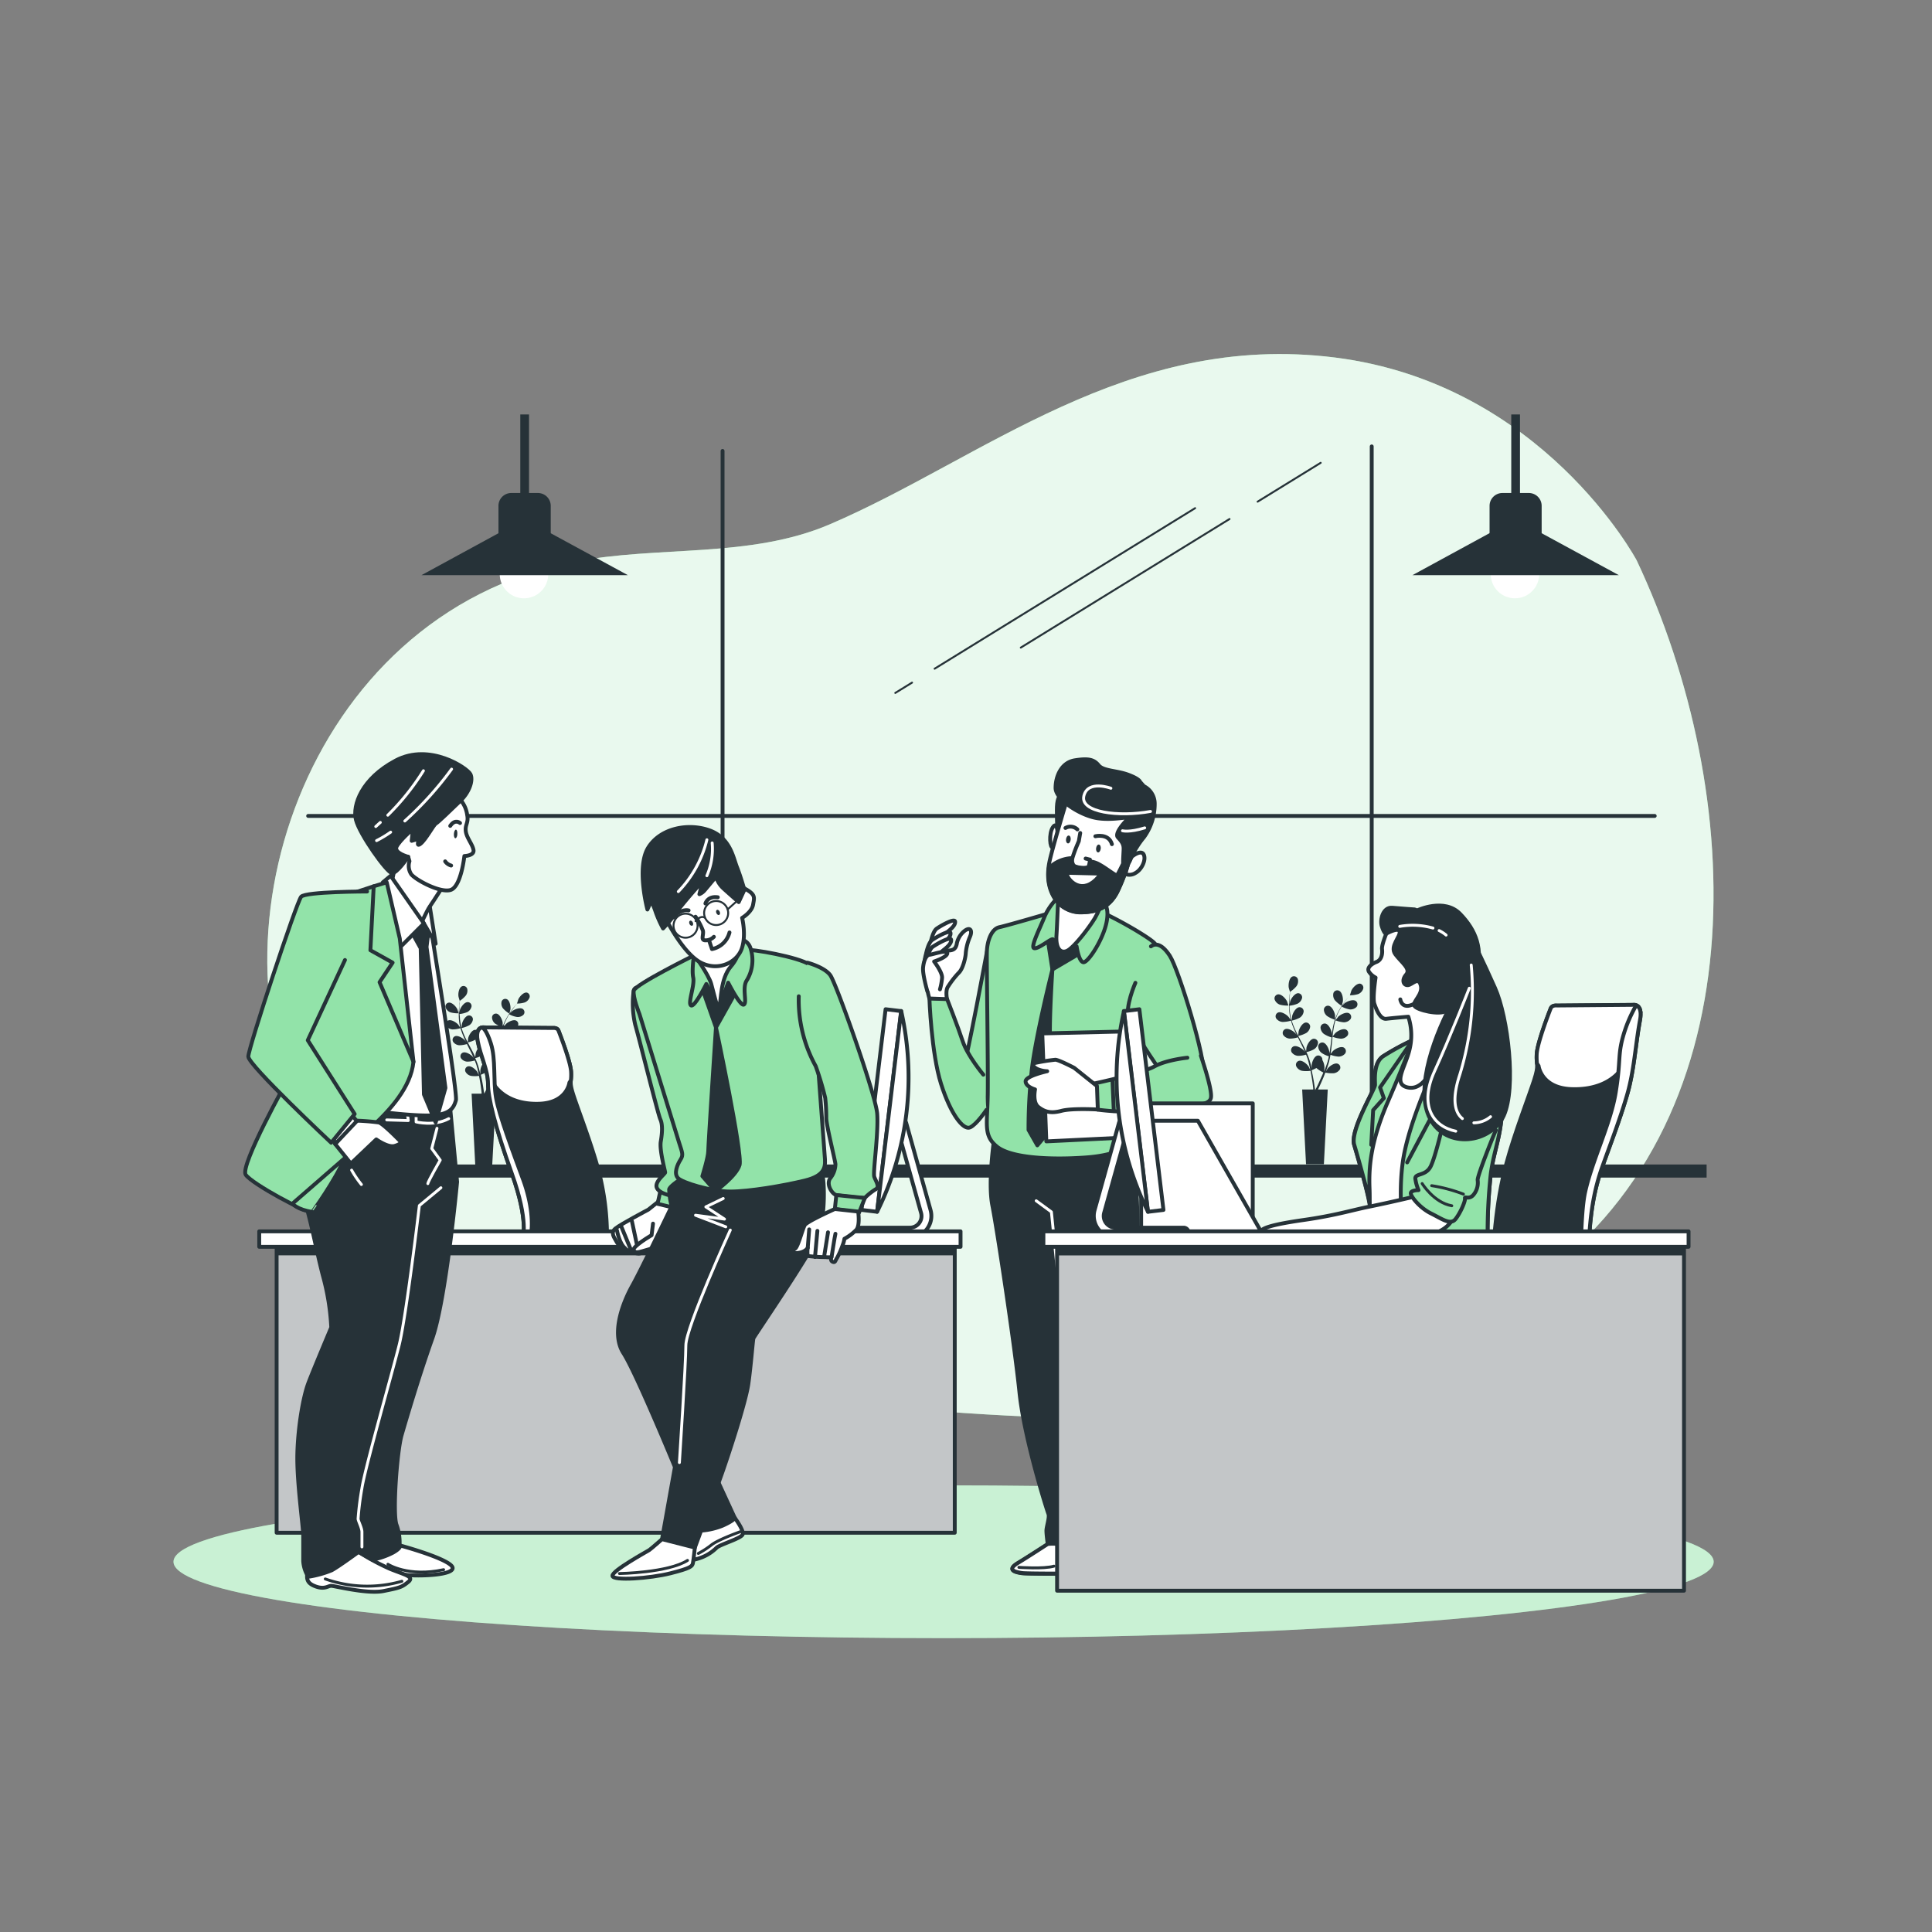 <svg xmlns="http://www.w3.org/2000/svg" xmlns:xlink="http://www.w3.org/1999/xlink" viewBox="0 0 500 500"><rect x="0" y="0" width="500" height="500" fill="#808080" stroke="none"/><defs><clipPath id="freepik--clip-path--inject-3"><rect x="71.59" y="320.17" width="175.5" height="76.5" style="fill:#263238;stroke:#263238;stroke-linecap:round;stroke-linejoin:round"></rect></clipPath><clipPath id="freepik--clip-path-2--inject-3"><rect x="273.57" y="320.17" width="162.25" height="91.5" style="fill:#263238;stroke:#263238;stroke-linecap:round;stroke-linejoin:round"></rect></clipPath></defs><g id="freepik--background-simple--inject-3"><path d="M423.56,145S399.23,99.3,345.51,92.53s-91.24,26.24-130.77,43.17c-20.71,8.87-44.35,5.43-66.33,9.72C78.13,159.14,51.65,245.1,80.93,294c25.34,42.32,69.94,64.33,137.86,69.41s115.56,11,176.39-30.47S451.94,205.11,423.56,145Z" style="fill:#92E3A9"></path><path d="M423.56,145S399.23,99.3,345.51,92.53s-91.24,26.24-130.77,43.17c-20.71,8.87-44.35,5.43-66.33,9.72C78.13,159.14,51.65,245.1,80.93,294c25.34,42.32,69.94,64.33,137.86,69.41s115.56,11,176.39-30.47S451.94,205.11,423.56,145Z" style="fill:#fff;opacity:0.8"></path></g><g id="freepik--Background--inject-3"><ellipse cx="244.2" cy="404.18" rx="199.3" ry="19.77" style="fill:#92E3A9"></ellipse><ellipse cx="244.2" cy="404.18" rx="199.3" ry="19.77" style="fill:#fff;opacity:0.5"></ellipse><rect x="69.67" y="301.37" width="372" height="3.39" style="fill:#263238"></rect><path d="M331.21,260a7.72,7.72,0,0,0,2.24.24s-.34-1-.37-1.1c-.35-.72-1.45-1.92-2.34-1.8a1.06,1.06,0,0,0-.86,1.34A2.23,2.23,0,0,0,331.21,260Z" style="fill:#263238"></path><path d="M352,254.57c-.9-.1-2,1.13-2.29,1.86,0,.07-.36,1.11-.34,1.11h0l-.54.64c-.36.43-.75.92-1.14,1.48a19.8,19.8,0,0,0-1.18,1.88,14.15,14.15,0,0,0-1,2.26v0c0-.27,0-1,0-1.06-.11-.8-.78-2.29-1.66-2.45a1.06,1.06,0,0,0-1.23,1,2.18,2.18,0,0,0,.85,1.67,7.38,7.38,0,0,0,2,.93,17.53,17.53,0,0,0-.6,2.45c-.08.48-.16,1-.22,1.46,0-.23,0-.43,0-.46-.11-.8-.78-2.28-1.66-2.44a1.08,1.08,0,0,0-1.24,1,2.24,2.24,0,0,0,.86,1.67,7.43,7.43,0,0,0,2,.91c0,.18-.05.37-.07.56-.11.91-.21,1.81-.34,2.69,0,.32-.1.62-.16.93a3.17,3.17,0,0,0,0-.4c-.1-.8-.77-2.29-1.66-2.45a1.06,1.06,0,0,0-1.23,1,2.23,2.23,0,0,0,.86,1.67,6.72,6.72,0,0,0,1.9.89c-.06.31-.13.62-.21.92a5.87,5.87,0,0,1-.16.6c-.07.2-.13.4-.2.6-.13.37-.27.76-.41,1.12l-.29.72c.05-.31.13-.91.13-1a4,4,0,0,0-.55-2,1,1,0,0,0,0-.24,1.06,1.06,0,0,0-1.3-.9c-.87.23-1.43,1.76-1.47,2.56,0,.05,0,.57.06.89-.05-.18-.09-.37-.14-.56-.09-.39-.19-.77-.3-1.18l-.18-.6c-.06-.2-.14-.4-.21-.61-.17-.47-.37-.94-.58-1.41a6.88,6.88,0,0,0,2-.75,2.25,2.25,0,0,0,1-1.6,1.07,1.07,0,0,0-1.15-1.1c-.9.1-1.68,1.53-1.84,2.32,0,.05-.06.63-.09.94-.13-.28-.25-.56-.39-.84-.4-.8-.83-1.61-1.26-2.41l-.39-.74a7.62,7.62,0,0,0,2.09-.77,2.25,2.25,0,0,0,1-1.61,1.07,1.07,0,0,0-1.15-1.09c-.9.1-1.68,1.53-1.84,2.32,0,.06-.09.89-.1,1.1-.28-.54-.56-1.09-.81-1.63a19.42,19.42,0,0,1-.88-2.28,7.44,7.44,0,0,0,2.1-.77,2.25,2.25,0,0,0,1-1.61,1.07,1.07,0,0,0-1.16-1.09c-.89.1-1.67,1.53-1.83,2.32,0,.06-.1,1-.1,1.12a.78.78,0,0,0-.05-.14,13.28,13.28,0,0,1-.45-2.4c-.05-.45-.08-.88-.09-1.3a6.94,6.94,0,0,0,2.12-.53,2.26,2.26,0,0,0,1.15-1.48,1.08,1.08,0,0,0-1-1.22c-.9,0-1.83,1.34-2.08,2.1,0,0-.1.48-.16.8,0-.19,0-.38,0-.56,0-.69,0-1.31.08-1.86,0-.32.06-.6.09-.87a7.06,7.06,0,0,0,1.63-1.44,2.22,2.22,0,0,0,.33-1.85,1.06,1.06,0,0,0-1.47-.6c-.8.41-1,2-.88,2.82,0,.07.32,1.12.33,1.12l0,0c0,.26-.07.53-.1.83-.06.55-.12,1.18-.13,1.86a18.73,18.73,0,0,0,.05,2.22,13.67,13.67,0,0,0,.41,2.44v0c-.14-.23-.56-.84-.6-.88-.53-.61-1.9-1.48-2.73-1.12a1.06,1.06,0,0,0-.48,1.51,2.23,2.23,0,0,0,1.64.92,7.51,7.51,0,0,0,2.2-.34,17.36,17.36,0,0,0,.86,2.37c.19.45.4.9.62,1.34-.13-.19-.25-.35-.27-.37-.53-.61-1.9-1.48-2.73-1.13a1.07,1.07,0,0,0-.48,1.52,2.26,2.26,0,0,0,1.64.92,7.07,7.07,0,0,0,2.14-.33c.08.17.16.34.25.51.41.82.82,1.63,1.2,2.44.13.28.26.57.38.85l-.23-.33c-.53-.6-1.91-1.47-2.74-1.12a1.07,1.07,0,0,0-.47,1.52,2.24,2.24,0,0,0,1.64.92,7.17,7.17,0,0,0,2.08-.31c.11.29.23.59.33.88s.14.39.19.59l.17.61c.09.38.19.78.27,1.16s.11.51.16.76l-.42-.88c-.43-.68-1.66-1.75-2.54-1.52a1.05,1.05,0,0,0-.69,1.42,2.19,2.19,0,0,0,1.47,1.16,7.33,7.33,0,0,0,2.22,0c.08.42.16.82.22,1.21.24,1.34.39,2.46.48,3.25,0,.14,0,.27,0,.38H337l1,19.35h4.62l1-19.35h-2.53l.06-.11c.35-.72.83-1.76,1.35-3l.5-1.27a7.78,7.78,0,0,0,2.21.17,2.27,2.27,0,0,0,1.56-1,1.06,1.06,0,0,0-.59-1.47c-.86-.29-2.16.68-2.64,1.33,0,0-.29.49-.45.77l.21-.55c.13-.37.26-.74.39-1.15l.18-.59a6.45,6.45,0,0,0,.16-.63c.12-.49.21-1,.3-1.49a7,7,0,0,0,2.09.48,2.21,2.21,0,0,0,1.7-.8,1.07,1.07,0,0,0-.36-1.55c-.8-.41-2.24.35-2.81.92,0,0-.4.49-.59.74.05-.3.09-.61.13-.92.11-.89.2-1.8.29-2.7,0-.28.05-.56.08-.84a7.16,7.16,0,0,0,2.17.51,2.23,2.23,0,0,0,1.7-.79,1.07,1.07,0,0,0-.36-1.55c-.8-.42-2.24.35-2.81.91,0,0-.57.7-.69.87.06-.61.13-1.21.23-1.81a16.47,16.47,0,0,1,.52-2.38,7.44,7.44,0,0,0,2.17.51,2.22,2.22,0,0,0,1.7-.79,1.07,1.07,0,0,0-.36-1.55c-.8-.42-2.23.35-2.81.91,0,.05-.6.75-.7.89a1,1,0,0,0,0-.14,14.45,14.45,0,0,1,.94-2.26c.21-.4.43-.77.65-1.13a7.27,7.27,0,0,0,2.06.73,2.24,2.24,0,0,0,1.78-.61,1.08,1.08,0,0,0-.19-1.58c-.75-.49-2.26.11-2.89.61,0,0-.36.34-.58.57l.3-.47c.38-.57.76-1.07,1.1-1.51l.55-.67a7,7,0,0,0,2.15-.3,2.24,2.24,0,0,0,1.3-1.36A1.06,1.06,0,0,0,352,254.57ZM342,278.67c-.55,1.24-1,2.26-1.4,3l-.2.38h-.06q0-.19-.06-.45c-.11-.8-.28-1.93-.55-3.28-.08-.42-.18-.88-.29-1.34a12,12,0,0,0,1.24-.58,7.83,7.83,0,0,0,1.8,1.16C342.34,277.92,342.18,278.31,342,278.67Z" style="fill:#263238"></path><path d="M347.23,260.31s.29-1.06.3-1.13c.11-.79-.14-2.4-1-2.79a1.06,1.06,0,0,0-1.45.64,2.22,2.22,0,0,0,.39,1.84A8,8,0,0,0,347.23,260.31Z" style="fill:#263238"></path><path d="M116.59,262a7.26,7.26,0,0,0,2.12.24s-.33-1-.35-1.05c-.33-.69-1.38-1.83-2.23-1.71a1,1,0,0,0-.81,1.27A2.1,2.1,0,0,0,116.59,262Z" style="fill:#263238"></path><path d="M136.31,256.87c-.85-.09-1.87,1.07-2.18,1.77,0,.07-.34,1.06-.32,1.06h0c-.17.18-.34.38-.52.6-.33.41-.71.88-1.08,1.41s-.76,1.13-1.12,1.78a14.22,14.22,0,0,0-1,2.16v0c0-.25,0-.95,0-1-.1-.76-.74-2.17-1.58-2.32a1,1,0,0,0-1.17,1,2.13,2.13,0,0,0,.81,1.59,6.94,6.94,0,0,0,1.93.88,17.61,17.61,0,0,0-.57,2.33c-.08.46-.15.93-.21,1.39,0-.22,0-.41,0-.44-.1-.76-.74-2.17-1.58-2.32a1,1,0,0,0-1.17.95,2.13,2.13,0,0,0,.81,1.59,6.58,6.58,0,0,0,1.87.86c0,.18-.05.36-.07.54-.1.86-.2,1.72-.32,2.56l-.15.88c0-.2,0-.36,0-.38-.1-.76-.74-2.17-1.58-2.33a1,1,0,0,0-1.17,1,2.12,2.12,0,0,0,.81,1.58,6.79,6.79,0,0,0,1.81.85c-.06.29-.12.59-.2.87a5.32,5.32,0,0,1-.16.57l-.18.57c-.13.35-.26.72-.39,1.06s-.19.47-.28.69c.05-.29.13-.87.13-.92a3.93,3.93,0,0,0-.53-1.91,1.77,1.77,0,0,0,0-.23,1,1,0,0,0-1.24-.86c-.83.22-1.36,1.68-1.4,2.44,0,.05,0,.54,0,.85l-.12-.54c-.09-.37-.19-.73-.29-1.12-.06-.19-.11-.38-.17-.57s-.14-.39-.2-.58c-.17-.45-.35-.9-.55-1.34A6.82,6.82,0,0,0,125,273a2.15,2.15,0,0,0,.93-1.52,1,1,0,0,0-1.1-1c-.85.09-1.59,1.45-1.74,2.2,0,.05-.07.6-.09.9-.12-.26-.24-.53-.37-.8-.38-.77-.79-1.53-1.2-2.3l-.36-.7a7.25,7.25,0,0,0,2-.73,2.15,2.15,0,0,0,.93-1.53,1,1,0,0,0-1.1-1c-.85.1-1.59,1.46-1.75,2.21,0,.05-.08.85-.09,1.05-.27-.52-.53-1-.77-1.56a17.4,17.4,0,0,1-.83-2.16,7.18,7.18,0,0,0,2-.74,2.08,2.08,0,0,0,.93-1.52,1,1,0,0,0-1.1-1c-.85.09-1.59,1.45-1.74,2.2,0,.06-.09.91-.09,1.07a.69.69,0,0,1,0-.13,12.84,12.84,0,0,1-.43-2.28c0-.43-.07-.84-.09-1.24a6.63,6.63,0,0,0,2-.5,2.12,2.12,0,0,0,1.09-1.42,1,1,0,0,0-1-1.15c-.86,0-1.75,1.27-2,2,0,0-.1.45-.16.76,0-.18,0-.37,0-.54,0-.65,0-1.24.08-1.77,0-.3.06-.57.09-.82a6.62,6.62,0,0,0,1.54-1.37,2.09,2.09,0,0,0,.32-1.76,1,1,0,0,0-1.39-.57c-.77.39-1,1.93-.84,2.68,0,.07.3,1.07.31,1.06h0c0,.24-.07.5-.1.79,0,.52-.11,1.12-.12,1.77a16.74,16.74,0,0,0,0,2.1,12.23,12.23,0,0,0,.39,2.32v0l-.57-.83c-.5-.58-1.81-1.41-2.6-1.07a1,1,0,0,0-.45,1.44,2.11,2.11,0,0,0,1.55.87,6.89,6.89,0,0,0,2.09-.32,20.36,20.36,0,0,0,.82,2.25c.18.43.38.86.59,1.28l-.25-.36c-.5-.58-1.81-1.4-2.6-1.07a1,1,0,0,0-.45,1.44,2.12,2.12,0,0,0,1.55.88,7,7,0,0,0,2-.31c.09.16.16.32.24.48.39.78.79,1.55,1.15,2.32l.36.81-.22-.31c-.5-.58-1.81-1.41-2.6-1.07a1,1,0,0,0-.45,1.44,2.12,2.12,0,0,0,1.55.88,6.49,6.49,0,0,0,2-.3c.11.28.22.56.32.84s.13.37.18.57.11.38.16.57c.09.36.18.74.26,1.1l.15.73c-.12-.27-.38-.79-.4-.84-.41-.64-1.58-1.66-2.41-1.45a1,1,0,0,0-.67,1.36,2.13,2.13,0,0,0,1.41,1.1,6.87,6.87,0,0,0,2.1,0c.08.39.16.78.22,1.15.23,1.27.36,2.34.45,3.09,0,.14,0,.25,0,.37h-2.58l.94,18.39h4.4L128.4,283H126l0-.11c.33-.69.79-1.68,1.28-2.89.16-.38.32-.79.48-1.22a6.71,6.71,0,0,0,2.1.17,2.11,2.11,0,0,0,1.48-1,1,1,0,0,0-.56-1.4c-.81-.27-2.05.65-2.51,1.27l-.42.73c.06-.17.13-.34.19-.52.13-.35.25-.71.38-1.09.06-.19.11-.38.17-.57s.1-.39.15-.59c.11-.47.2-.94.28-1.42a6.81,6.81,0,0,0,2,.45,2.15,2.15,0,0,0,1.62-.75,1,1,0,0,0-.34-1.48c-.76-.39-2.13.34-2.67.88,0,0-.38.46-.57.7.05-.29.09-.58.13-.87.11-.85.19-1.72.27-2.58,0-.26.05-.52.08-.79a7,7,0,0,0,2.06.48,2.15,2.15,0,0,0,1.62-.75,1,1,0,0,0-.34-1.47c-.77-.4-2.13.33-2.68.87,0,0-.53.66-.65.82.06-.58.12-1.15.21-1.72a17.73,17.73,0,0,1,.5-2.26,7,7,0,0,0,2.07.48,2.13,2.13,0,0,0,1.61-.75,1,1,0,0,0-.34-1.48c-.76-.39-2.13.34-2.67.88,0,0-.58.71-.66.84l0-.14a13.34,13.34,0,0,1,.9-2.14c.19-.38.4-.74.61-1.08a6.41,6.41,0,0,0,2,.69,2.08,2.08,0,0,0,1.69-.57,1,1,0,0,0-.18-1.5c-.71-.48-2.15.09-2.75.57l-.55.55c.1-.15.19-.31.29-.45.36-.54.72-1,1-1.43.19-.24.36-.45.53-.64a6.87,6.87,0,0,0,2-.29,2.16,2.16,0,0,0,1.24-1.29A1,1,0,0,0,136.31,256.87Zm-9.44,22.91c-.52,1.19-1,2.16-1.33,2.83-.07.14-.14.26-.19.37h-.06c0-.14,0-.28-.06-.44-.1-.76-.26-1.83-.52-3.11-.08-.41-.17-.84-.27-1.28a11,11,0,0,0,1.17-.55,7.71,7.71,0,0,0,1.71,1.1Q127.1,279.27,126.87,279.78Z" style="fill:#263238"></path><path d="M131.82,262.32s.27-1,.28-1.06c.1-.76-.14-2.29-.91-2.66a1,1,0,0,0-1.38.61,2.12,2.12,0,0,0,.36,1.75A7.17,7.17,0,0,0,131.82,262.32Z" style="fill:#263238"></path><line x1="355" y1="303.37" x2="355" y2="115.53" style="fill:none;stroke:#263238;stroke-linecap:round;stroke-linejoin:round"></line><line x1="187" y1="303.37" x2="187" y2="116.7" style="fill:none;stroke:#263238;stroke-linecap:round;stroke-linejoin:round"></line><line x1="79.75" y1="211.16" x2="428.24" y2="211.16" style="fill:none;stroke:#263238;stroke-linecap:round;stroke-linejoin:round"></line><path d="M132.36,127.59h6.85a3.32,3.32,0,0,1,3.32,3.32v7.59a0,0,0,0,1,0,0H129a0,0,0,0,1,0,0v-7.59A3.32,3.32,0,0,1,132.36,127.59Z" style="fill:#263238"></path><path d="M141.89,148.56a6.28,6.28,0,1,1-6.28-6.28A6.28,6.28,0,0,1,141.89,148.56Z" style="fill:#fff"></path><polygon points="162.49 148.85 109.08 148.85 129.11 137.94 142.41 137.94 162.49 148.85" style="fill:#263238"></polygon><rect x="134.65" y="107.26" width="2.26" height="21.83" style="fill:#263238"></rect><path d="M388.82,127.59h6.84a3.32,3.32,0,0,1,3.32,3.32v7.59a0,0,0,0,1,0,0H385.5a0,0,0,0,1,0,0v-7.59A3.32,3.32,0,0,1,388.82,127.59Z" style="fill:#263238"></path><circle cx="392.07" cy="148.56" r="6.28" style="fill:#fff"></circle><polygon points="418.95 148.85 365.54 148.85 385.57 137.94 398.87 137.94 418.95 148.85" style="fill:#263238"></polygon><rect x="391.11" y="107.26" width="2.26" height="21.83" style="fill:#263238"></rect><line x1="236.04" y1="176.66" x2="231.7" y2="179.33" style="fill:none;stroke:#263238;stroke-linecap:round;stroke-linejoin:round;stroke-width:0.5px"></line><line x1="309.3" y1="131.51" x2="241.88" y2="173.06" style="fill:none;stroke:#263238;stroke-linecap:round;stroke-linejoin:round;stroke-width:0.5px"></line><line x1="318.2" y1="134.32" x2="264.18" y2="167.6" style="fill:none;stroke:#263238;stroke-linecap:round;stroke-linejoin:round;stroke-width:0.5px"></line><line x1="341.79" y1="119.78" x2="325.47" y2="129.83" style="fill:none;stroke:#263238;stroke-linecap:round;stroke-linejoin:round;stroke-width:0.5px"></line></g><g id="freepik--character-3--inject-3"><path d="M257.34,294.34s-1.74,11.53-.52,17.64,5.76,36,7,48.21,7.16,30.73,7.51,31.61-.52,3.31-.52,4.36.35,3.5.35,3.5-5.07,3.31-7.69,4.89-1.39,2.27,1.05,2.61,37,0,37,0,.87-.17-.18-1.74-8.21-6.46-8.21-6.46a25,25,0,0,1-.17-3.5c0-2.44-2.1-6.81-2.1-6.81s3.85-27.94,3-35.28-1.22-14.84.18-21.48-.7-36.15-.35-37.55a5.26,5.26,0,0,0-.35-3s-11,4.36-20.26,5.06A36.13,36.13,0,0,1,257.34,294.34Z" style="fill:#263238;stroke:#263238;stroke-linecap:round;stroke-miterlimit:10"></path><path d="M301.35,405.42c-1.05-1.57-8.21-6.46-8.21-6.46s0-.13,0-.35A38.57,38.57,0,0,0,281.28,405s.57-.76-2.65-3.41a10.32,10.32,0,0,0-7.49-2s-5.07,3.31-7.69,4.89-1.39,2.27,1.05,2.61,37,0,37,0S302.4,407,301.35,405.42Z" style="fill:#fff;stroke:#263238;stroke-linecap:round;stroke-linejoin:round"></path><path d="M263.69,405.63s6.43.47,9.09-.31" style="fill:none;stroke:#263238;stroke-linecap:round;stroke-linejoin:round;stroke-width:0.75px"></path><path d="M255.45,246.13s-5,27-6.29,31.06-.79,13.5,3,12.4,5-6.75,5.33-8.32.63-29,.63-33.74S255.45,246.13,255.45,246.13Z" style="fill:#92E3A9;stroke:#263238;stroke-linecap:round;stroke-linejoin:round"></path><path d="M273.66,235.72s-12.9,3.79-15,4.23-3.14,3.58-3.25,6.18.33,29.15.22,37.07-1.19,10.62,2.38,13.54,13.66,3.47,22.87,2.82,13.34-3.47,13.34-7.58-.65-23.63-.65-23.63,1-11.38,3.25-16.26,3.57-6.4,1.84-8.13-12.47-7.91-16.69-9.11A13,13,0,0,0,273.66,235.72Z" style="fill:#92E3A9;stroke:#263238;stroke-linecap:round;stroke-linejoin:round"></path><path d="M271.17,243.31l1.19,7.59,8.67-5.1-3.79-6.18S271.93,241.25,271.17,243.31Z" style="fill:#263238;stroke:#263238;stroke-linecap:round;stroke-linejoin:round"></path><path d="M274.34,231.79a15.56,15.56,0,0,0-4,5.41c-1.21,3.07-3.73,7.92-2.7,8.19s4.1-2.32,4.75-2.32,1.95,3.16,2.33,3.26a27.4,27.4,0,0,0,3.91-1.4s.56,4,1.77,4.1,5.31-6.15,6.06-10.81-1.68-5.4-2.15-5.5S278.35,230.21,274.34,231.79Z" style="fill:#92E3A9;stroke:#263238;stroke-linecap:round;stroke-linejoin:round"></path><path d="M273.69,216.6s-.18-4.28-.18-6.89.37-4,1.95-4.57,2.05,1.87,2,3.17S273.69,216.6,273.69,216.6Z" style="fill:#263238;stroke:#263238;stroke-linecap:round;stroke-linejoin:round"></path><path d="M273.69,215.58s-.09-3.17-1.21-1.49-.74,5.59,0,5.22S273.69,215.58,273.69,215.58Z" style="fill:#fff;stroke:#263238;stroke-linecap:round;stroke-linejoin:round"></path><path d="M273.88,231.61s-.28,7.54-.47,10.52.84,4.66,2.61,4,6.06-6.34,7.36-8.57a27.67,27.67,0,0,0,2.14-4.85S279.1,234.68,273.88,231.61Z" style="fill:#fff;stroke:#263238;stroke-linecap:round;stroke-linejoin:round"></path><path d="M276,207.38s-3.35,11.09-4.28,15.09-.47,7.37,1.21,10a8.05,8.05,0,0,0,7.36,3.64c3-.1,6.71-.84,8.94-5.5a70.24,70.24,0,0,0,3.08-7.92c.46-.93,2.14-5.78,3.07-8.85s-.91-6.77-4.47-8.85C289.83,204.32,282.55,199.72,276,207.38Z" style="fill:#fff;stroke:#263238;stroke-linecap:round;stroke-linejoin:round"></path><path d="M293,221.64s2.33-1.87,3-.47-.56,3.91-2.14,4.75a2.86,2.86,0,0,1-2.61.28S292,222.66,293,221.64Z" style="fill:#fff;stroke:#263238;stroke-linecap:round;stroke-linejoin:round"></path><path d="M296.05,203.47l-1-1.12s-.09-.75-3.08-1.86-6.43-.94-7.64-2.43-2.61-1.86-6.15-1.3-5,4.19-5,7.17,6.43,7.18,10.9,7.83,8.86-.75,7.92.09-3.63,3.82-2.7,4.85,1.49,1.67,1.49,2.89c0,.83-.17,2.75-.13,3.91-.36.73-1.32,2.68-1.54,3s-2.89-1.86-4.48-2.7a5.9,5.9,0,0,0-2.42-.84s-.09,1.4-.74,1.58-2.89.19-3.55-.46a2.66,2.66,0,0,1-.46-2,9.05,9.05,0,0,0-6.06,2.63,11.71,11.71,0,0,0,1.59,7.71,8.05,8.05,0,0,0,7.36,3.64c3-.1,6.71-.84,8.94-5.5A47,47,0,0,0,292,223.5a5.71,5.71,0,0,0,.69-1.4,23.19,23.19,0,0,1,3.35-5.4,14.59,14.59,0,0,0,2.8-8.57A5.08,5.08,0,0,0,296.05,203.47Z" style="fill:#263238;stroke:#263238;stroke-linecap:round;stroke-linejoin:round"></path><path d="M287.5,204s-6-2.25-7,2,9,5.5,17.25,4" style="fill:none;stroke:#fff;stroke-linecap:round;stroke-linejoin:round;stroke-width:0.75px"></path><path d="M290.5,215s1.75.5,5.75-.75" style="fill:none;stroke:#fff;stroke-linecap:round;stroke-linejoin:round;stroke-width:0.75px"></path><path d="M279.56,215.58l-.37,2.14s-2.42,5.41-1.77,6.06,4.1,1.4,4.38.28a7.64,7.64,0,0,0,.28-1.59l-1.12-.28" style="fill:none;stroke:#263238;stroke-linecap:round;stroke-linejoin:round"></path><path d="M283.48,216.42s3.44-.84,4.28,2.05" style="fill:none;stroke:#263238;stroke-linecap:round;stroke-linejoin:round"></path><path d="M278.82,214.65a2.58,2.58,0,0,0-3.08-.37" style="fill:none;stroke:#263238;stroke-linecap:round;stroke-linejoin:round"></path><path d="M284.87,219.67c-.08.56-.41,1-.74.93s-.54-.54-.46-1.1.4-1,.74-.93S284.94,219.11,284.87,219.67Z" style="fill:#263238"></path><path d="M277.09,217.34c-.08.56-.41,1-.74.93s-.54-.53-.46-1.1.4-1,.74-.93S277.16,216.78,277.09,217.34Z" style="fill:#263238"></path><path d="M283.94,226.57c-3.9,4.63-7,.81-7.27-.18Z" style="fill:#fff"></path><path d="M272.36,250.9s-4.55,18.1-5.42,26.77a138.4,138.4,0,0,0-.76,14.74l2.28,4,3.36-4s-.11-19.29-.11-25.47S272.36,250.9,272.36,250.9Z" style="fill:#263238;stroke:#263238;stroke-linecap:round;stroke-linejoin:round"></path><path d="M293.84,254.35s-2.79,6.29-1.74,9.43,9.95,16.24,10.82,16.77,7.69,2.09,8.56-1.92-6.46-27.77-8.73-31.26-4-3.15-4.89-2.45" style="fill:#92E3A9;stroke:#263238;stroke-linecap:round;stroke-linejoin:round"></path><polygon points="269.74 267.45 270.79 295.39 292.1 294.35 291.57 266.93 269.74 267.45" style="fill:#fff;stroke:#263238;stroke-linecap:round;stroke-linejoin:round"></polygon><path d="M307.29,273.74s-5.41.52-8.56,2.27-15.37,4.36-15.37,4.36l.7,6.81a65.49,65.49,0,0,0,16.59,0c7.86-1.22,12.4-.87,12.75-3.14s-2.62-10.83-2.62-10.83" style="fill:#92E3A9;stroke:#263238;stroke-linecap:round;stroke-linejoin:round"></path><line x1="287.91" y1="279.67" x2="288.25" y2="287.53" style="fill:#fff;stroke:#263238;stroke-linecap:round;stroke-linejoin:round"></line><path d="M283.89,281.07,278,276.36s-4-2.1-4.89-2.1a51,51,0,0,0-5.41.87c-.7.18-.35,1.05.87,1.58a7,7,0,0,0,2.44.52s-5.58,1.22-5.58,2.62,2.44,2.09,2.44,2.09-.7,3.32.87,4.55,3.15,1.74,5.94,1,9.43-.35,9.43-.35Z" style="fill:#fff;stroke:#263238;stroke-linecap:round;stroke-linejoin:round"></path><path d="M254.49,278.13s-4.08-4.86-5.33-8.63-4.08-11-4.08-11l-4.55-.16s.47,14.12,3,22.13,5.8,12.08,7.53,11.3,4.24-4.55,4.24-4.55" style="fill:#92E3A9;stroke:#263238;stroke-linecap:round;stroke-linejoin:round"></path><path d="M249.79,240.79a5.54,5.54,0,0,0-2.2,3.61c-.32,1.25-.94,1.72-3,1.57a2.75,2.75,0,0,0-2.05.51,5.06,5.06,0,0,1-.14-1c0-1.12,1.91-3.58,2.78-4.29s2.14-1.75,2-2.7-3.73,1.11-4.76,1.83-1.59,3.65-1.59,3.65a10.72,10.72,0,0,0-.14,5.54c-.11.24-.21.47-.32.74-1.41,3.45.16,8.16.16,8.16l4.55.16s-.47-2.35.31-3.3a23.11,23.11,0,0,1,2.67-3.45c1.25-1.1,1.88-4.39,1.88-5.18a14,14,0,0,1,1.1-4.23C251.67,240.94,251.2,239.85,249.79,240.79Z" style="fill:#fff;stroke:#263238;stroke-linecap:round;stroke-linejoin:round"></path><path d="M239.64,246.93s.56-2.93,1.59-3.65,4.61-2.78,4.76-1.82-1.11,2-2,2.69-2.78,3.18-2.78,4.29a9.23,9.23,0,0,0,.64,2.7s-1,1.83-1.75,2.06S238.77,249.87,239.64,246.93Z" style="fill:#fff;stroke:#263238;stroke-linecap:round;stroke-linejoin:round"></path><path d="M239.8,248.68s.56-2.94,1.59-3.65,4.6-2.78,4.76-1.83-1.11,2-2,2.7-2.78,3.18-2.78,4.29a9.23,9.23,0,0,0,.64,2.7s-1,1.82-1.75,2.06S238.93,251.62,239.8,248.68Z" style="fill:#fff;stroke:#263238;stroke-linecap:round;stroke-linejoin:round"></path><path d="M240,256.54s-1.27-4.37-1.11-6.11.79-3.26,1.67-3.34,4.6-1.43,4.6-.4-3.41,2.15-3.41,2.15,2.14,2.78,2.06,4.2a15.6,15.6,0,0,1-.55,3" style="fill:#fff;stroke:#263238;stroke-linecap:round;stroke-linejoin:round"></path><polyline points="268.17 310.76 272.1 313.64 281.27 403.76" style="fill:none;stroke:#fff;stroke-linecap:round;stroke-linejoin:round;stroke-width:0.75px"></polyline></g><g id="freepik--desk-1--inject-3"><path d="M144.56,266.78s3.1,7.81,3.24,10.61-.58,2.35.59,6,4.57,12.37,6.49,19.44a66.87,66.87,0,0,1,2.21,17.68H135.28s1.62-4.42-2.8-16.79S126.3,284,126.3,280.48s-1.92-7.07-2.66-11.05,1.62-3.54,1.62-3.54l17.83.15S144.27,265.89,144.56,266.78Z" style="fill:#263238;stroke:#263238;stroke-linecap:round;stroke-linejoin:round"></path><path d="M123.52,267.66c.17-2.06,1.74-1.77,1.74-1.77l17.83.15s1.18-.15,1.47.74c0,0,3.1,7.81,3.24,10.61a12.67,12.67,0,0,1-.06,2.21l-.38.58s-.59,5.16-7.66,5.46-11-2.95-12.52-6.05-2.06-8.1-3.24-11C123.82,268.25,123.67,268,123.52,267.66Z" style="fill:#fff;stroke:#263238;stroke-linecap:round;stroke-linejoin:round"></path><path d="M126.3,280.48c0-3.54-1.92-7.07-2.66-11.05-.51-2.75.46-3.39,1.11-3.52.25.09,1.16.62,2.28,4.11,1.33,4.12.59,9.57,1.33,14s4.42,14.15,7.07,21.37c2.18,5.94,2.67,11.68,1.78,15.17h-1.93s1.62-4.42-2.8-16.79S126.3,284,126.3,280.48Z" style="fill:#fff;stroke:#263238;stroke-linecap:round;stroke-linejoin:round"></path><path d="M235.43,320.29H217.69a1.29,1.29,0,0,1,0-2.57h17.74a3,3,0,0,0,2.93-3.85l-6.3-22.55a1.28,1.28,0,0,1,2.47-.69l6.3,22.55a5.61,5.61,0,0,1-5.4,7.11Z" style="fill:#fff;stroke:#263238;stroke-linecap:round;stroke-linejoin:round"></path><rect x="226.09" y="261.23" width="4.05" height="52.31" transform="translate(35.82 -25.11) rotate(6.84)" style="fill:#fff;stroke:#263238;stroke-linecap:round;stroke-linejoin:round"></rect><path d="M233.23,261.65A78.36,78.36,0,0,1,227,313.59Z" style="fill:#fff;stroke:#263238;stroke-linecap:round;stroke-linejoin:round"></path><rect x="71.59" y="320.17" width="175.5" height="76.5" style="fill:#263238"></rect><g style="clip-path:url(#freepik--clip-path--inject-3)"><rect x="71.59" y="320.17" width="175.5" height="76.5" style="fill:#fff;opacity:0.72"></rect></g><rect x="71.59" y="320.17" width="175.5" height="76.5" style="fill:none;stroke:#263238;stroke-linecap:round;stroke-linejoin:round"></rect><rect x="71.61" y="322.34" width="175.52" height="2.54" style="fill:#263238"></rect><rect x="67.09" y="318.67" width="181.5" height="4" style="fill:#fff;stroke:#263238;stroke-linecap:round;stroke-linejoin:round"></rect></g><g id="freepik--character-4--inject-3"><path d="M422.64,260.08l-19.72.17s-1.3-.17-1.63.81c0,0-3.42,8.64-3.59,11.74s.66,2.6-.65,6.68S392,293.17,389.88,301c-2.85,10.52-3.59,21.68-3.77,32.53,0,1.74-1.07,16.73,1.64,16.73,2.25,0,23,2.75,23.25-1.25,1-15.94-1.88-31.52,3.66-47,2.15-6,4.61-12.38,6.44-18.68s2.14-12.85,3.33-19.3C425.25,259.59,422.64,260.08,422.64,260.08Z" style="fill:#263238;stroke:#263238;stroke-linecap:round;stroke-linejoin:round"></path><path d="M424.57,262c-.19-2.27-1.93-1.95-1.93-1.95l-19.72.17s-1.3-.17-1.63.81c0,0-3.42,8.64-3.59,11.74a15.31,15.31,0,0,0,.07,2.45l.42.64s.65,5.71,8.48,6,12.22-3.26,13.85-6.68,2.28-9,3.59-12.22C424.24,262.69,424.4,262.36,424.57,262Z" style="fill:#fff;stroke:#263238;stroke-linecap:round;stroke-linejoin:round"></path><path d="M420,268.4c-1.32,4.76-.53,6.09-1.85,14.29s-6.08,17.45-7.94,25.92-1,38.36-.79,39.68a12.68,12.68,0,0,1,.12,2.12c.88-.33,1.42-.79,1.46-1.41,1-15.94-1.88-31.52,3.66-47,2.15-6,4.61-12.38,6.44-18.68s2.14-12.85,3.33-19.3c.5-2.7-.29-3.56-1-3.81l0,0A35.18,35.18,0,0,0,420,268.4Z" style="fill:#fff;stroke:#263238;stroke-linecap:round;stroke-linejoin:round"></path><path d="M366.29,268.88a68.68,68.68,0,0,0-8.47,4.57c-2.45,1.79-2,6.19-2,7.33s-6.52,11.74-5.38,15.49,3.91,13.69,4.08,16-.33,8.8-.33,8.8H385a142.07,142.07,0,0,1,.82-17.28c1-7.33,3.1-9.94,3.1-21.18s-12.23-13.37-15.32-13.7A50.56,50.56,0,0,0,366.29,268.88Z" style="fill:#fff;stroke:#263238;stroke-linecap:round;stroke-linejoin:round"></path><path d="M350.48,296.27c1,3.39,3.4,11.84,4,15.11,0-1.4,0-2.75-.05-3.87-.16-4.72,0-11.41,4.73-22.33,3.63-8.39,5.72-13.88,6.49-16a61.42,61.42,0,0,0-7.79,4.25c-2.45,1.79-2,6.19-2,7.33S349.34,292.52,350.48,296.27Z" style="fill:#92E3A9;stroke:#263238;stroke-linecap:round;stroke-linejoin:round"></path><path d="M325.87,319.74s-2.13,3.22-3.63,5.27-3.92,6-2.24,6.17,3.55-1.49,5.42-2.43a7,7,0,0,0,2.8-3.36s-.56,3.55.75,2.8,1.31-3.36,1.31-5.05a39.21,39.21,0,0,1,.37-4.29S328.19,316.7,325.87,319.74Z" style="fill:#fff;stroke:#263238;stroke-linecap:round;stroke-linejoin:round"></path><path d="M326.87,323.9s-9.09,0-10.57.85-6.55,24.72-10.77,34.44c0,0-3.38,8.45-6.13,12.47-1,1.41-5.5,3.17-8.67,4s-4.43,1.48-4,2.33,7,2.32,9.93,2.75,4.86-.43,5.71-.43,1.9,1.06,3.59.43.63-5.08.63-7.61,3.17-11.62,6.76-15.43,10.57-18.38,12.05-22.82,1.9-5.49,1.9-5.49" style="fill:#fff;stroke:#263238;stroke-linecap:round;stroke-linejoin:round"></path><path d="M324.68,329a8.82,8.82,0,0,0-5.38,8.45c0,6.54,9.61,48.05,9.61,50.35a13.15,13.15,0,0,1-4.62,10.77c-.69.63-4.7,3.45-4.24,4.75.76,2.14,6.13.06,7.44-.5,2.37-1,5-5.18,7.57-5,2.73.16,3.07-1.15,3.07-3.85s-3-6.07-3.36-9.92-1.61-17.42-.46-23.91c1.06-6-4.25-21.13-4.25-21.13s16.32,10,30.71,6.51-13.42-9.58-17.64-12.66S328.14,326.67,324.68,329Z" style="fill:#fff;stroke:#263238;stroke-linecap:round;stroke-linejoin:round"></path><path d="M319.68,328.55S326.87,336.37,336,340l3.17-15.42s-13.53-2.33-22.83.21" style="fill:#fff;stroke:#263238;stroke-linecap:round;stroke-linejoin:round"></path><path d="M385,321a142.07,142.07,0,0,1,.82-17.28c1-7.33,3.1-9.94,3.1-21.18,0-10.47-10.59-13-14.55-13.6a23.66,23.66,0,0,0-2.24,4.79c-.33,1.63-7.34,15.81-9,26.41-1.3,8.47-.21,17.55.28,20.86h-9.24l.43,3.32-17.3-.76L333,340.81s9.32,4,16.06,6.76,20.3,5.34,28.43,2.78c6.7-2.1,11.69-5.72,10.78-13.27A108.26,108.26,0,0,0,385,321Z" style="fill:#92E3A9;stroke:#263238;stroke-linecap:round;stroke-linejoin:round"></path><polyline points="365.61 269.2 357.16 281.43 358.14 284.2 355.37 287.3 354.88 296.27" style="fill:none;stroke:#263238;stroke-linecap:round;stroke-linejoin:round"></polyline><polyline points="373.46 273.77 372.97 283.55 369.55 285.67 370.85 288.28 364.17 300.83" style="fill:none;stroke:#263238;stroke-linecap:round;stroke-linejoin:round"></polyline><path d="M359.44,240s-1.93,4.34-1.77,5.63-.15,2.81-1.4,3.3-2.61,1.47-2,2.54A4.57,4.57,0,0,0,356,253s-.82,5.36-.32,6.77,1.49,4.09,3.11,3.89,5.68-.54,5.68-.54a15.48,15.48,0,0,1,.39,8.18c-1,4.73-4.56,9.13-.65,10.1s6.2-4.07,8-7.66,2.74-8.29,3.55-11,2-5.5,2-5.5a11.34,11.34,0,0,1-7.48-7.45c-2.26-6.29-2.13-10.58-5.52-11.47A4.92,4.92,0,0,0,359.44,240Z" style="fill:#fff;stroke:#263238;stroke-linecap:round;stroke-linejoin:round"></path><path d="M362.4,258.64s.34,2.75,3.43,1.22" style="fill:none;stroke:#263238;stroke-linecap:round;stroke-linejoin:round"></path><path d="M366.1,235.36s-3.48-.23-5.8-.44-3.24,3-2.7,4.77,1.07,2,1.07,2,3.22-1.87,3.54-.6-2.66,3.78-1.09,5.89,4.08,3.76,2.79,5.24-.64,2.87.5,2.73,2.67-2.3,3.29.08-2.27,4.22-1.65,5.3,6.55,2.47,8.21,1.28,5.79-2.35,7.74-9.16,0-11.66-4.1-15.92-11.11-.93-11.11-.93Z" style="fill:#263238;stroke:#263238;stroke-linecap:round;stroke-linejoin:round"></path><path d="M372.44,240.83a8.74,8.74,0,0,1,1.81,1.17" style="fill:none;stroke:#fff;stroke-linecap:round;stroke-linejoin:round;stroke-width:0.75px"></path><path d="M362.25,239.75a19.38,19.38,0,0,1,8.6.43" style="fill:none;stroke:#fff;stroke-linecap:round;stroke-linejoin:round;stroke-width:0.75px"></path><path d="M325.87,319.74l.49-1.14c.49-1.14,5.72-2.11,10.89-2.85,8.37-1.19,12.46-2.53,17.31-3.51,6-1.22,12.38-2.77,12.38-2.77s10.76,2.44,9,6-6.69,4.24-6.69,4.24H328.39A2,2,0,0,1,327,322" style="fill:#fff;stroke:#263238;stroke-linecap:round;stroke-linejoin:round"></path><path d="M373.63,290.07s-2.12,9.46-3.43,11.9-4.07,1.63-3.91,3.1a11.3,11.3,0,0,0,.82,2.93s-2,0-2,.82,2.28,3.75,5.22,5.21,5.05,3.1,6.35,1.47,2.61-4.73,2.45-5.38,1.14.49,2.28-1a4.87,4.87,0,0,0,1-3.75c0-1.3,4.23-11.89,4.72-12.87" style="fill:#92E3A9;stroke:#263238;stroke-linecap:round;stroke-linejoin:round"></path><path d="M370.51,306.85a40.43,40.43,0,0,1,8.22,2.19" style="fill:none;stroke:#263238;stroke-linecap:round;stroke-linejoin:round;stroke-width:0.75px"></path><path d="M368.05,306.3s3,4.93,7.67,5.75" style="fill:none;stroke:#263238;stroke-linecap:round;stroke-linejoin:round;stroke-width:0.75px"></path><path d="M379.88,246.68s.32,4.89-3.91,12.55-10.11,22.33-5.87,30.31,15.81,6.36,19.07-.81,1.14-25.43-2.28-33.09S382,245.21,382,245.21,380,244.23,379.88,246.68Z" style="fill:#263238;stroke:#263238;stroke-linecap:round;stroke-linejoin:round"></path><path d="M381.44,290.59a6.83,6.83,0,0,0,4.31-1.59" style="fill:none;stroke:#fff;stroke-linecap:round;stroke-linejoin:round;stroke-width:0.75px"></path><path d="M380.75,249.75a73.19,73.19,0,0,1-3,28.5c-1.83,5.58-1.56,9.39.71,11.24" style="fill:none;stroke:#fff;stroke-linecap:round;stroke-linejoin:round;stroke-width:0.75px"></path><path d="M380.25,255.75s-5,12.75-9,21.5-.5,14.25,5.5,15.5" style="fill:none;stroke:#fff;stroke-linecap:round;stroke-linejoin:round;stroke-width:0.75px"></path><path d="M363.47,321s-.74,8.32.8,9.47,12.68,4.62,20,2.31" style="fill:none;stroke:#263238;stroke-linecap:round;stroke-linejoin:round"></path><line x1="354.66" y1="324.36" x2="361.58" y2="325.52" style="fill:none;stroke:#263238;stroke-linecap:round;stroke-linejoin:round"></line><path d="M327.49,402.8c2.37-1,5-5.18,7.57-5,2.73.16,3.07-1.15,3.07-3.85a8.18,8.18,0,0,0-.91-3.19c-.07.12-.14.23-.21.36a13.9,13.9,0,0,1-7.61,6.76,6,6,0,0,1-4.22,0l-.32.13c-.18.19-.37.37-.57.56-.69.63-4.7,3.45-4.24,4.75C320.81,405.44,326.18,403.36,327.49,402.8Z" style="fill:#92E3A9;stroke:#263238;stroke-linecap:round;stroke-linejoin:round"></path><path d="M293.62,374.77c-1,.36-2,.67-2.89.9-3.17.85-4.43,1.48-4,2.33s7,2.32,9.93,2.75,4.86-.43,5.71-.43,1.9,1.06,3.59.43c1.42-.54.9-3.74.7-6.25a31.78,31.78,0,0,1-6.83,1.39C295.53,376.23,294,375.18,293.62,374.77Z" style="fill:#92E3A9;stroke:#263238;stroke-linecap:round;stroke-linejoin:round"></path><path d="M381.91,388.76l-.13-.1V370.25h2.64V358.61h-9.79v11.64h2.65V389l-23.41,7.46v1.86a2.12,2.12,0,0,0,4.23,0V398l19.58-2.28v2.81a1.85,1.85,0,1,0,3.7,0v-2.9L401.75,398v.27a2.12,2.12,0,0,0,4.23,0v-1.86Z" style="fill:#263238;stroke:#263238;stroke-linecap:round;stroke-linejoin:round"></path><rect x="349" y="347.25" width="63.5" height="13.5" rx="4" style="fill:#263238;stroke:#263238;stroke-linecap:round;stroke-linejoin:round"></rect></g><g id="freepik--Desk2--inject-3"><rect x="296.75" y="285.55" width="27.46" height="31.72" transform="translate(620.96 602.82) rotate(180)" style="fill:#fff;stroke:#263238;stroke-linecap:round;stroke-linejoin:round"></rect><polygon points="326.34 318.69 295.33 318.69 295.33 290.05 310.01 290.05 326.34 318.69" style="fill:#fff;stroke:#263238;stroke-linecap:round;stroke-linejoin:round"></polygon><path d="M288.68,320.29h17.74a1.29,1.29,0,0,0,0-2.57H288.68a3.07,3.07,0,0,1-2.25-1,3,3,0,0,1-.67-2.86l6.29-22.55a1.28,1.28,0,1,0-2.47-.69l-6.3,22.55a5.61,5.61,0,0,0,5.4,7.11Z" style="fill:#fff;stroke:#263238;stroke-linecap:round;stroke-linejoin:round"></path><rect x="293.98" y="261.23" width="4.05" height="52.31" transform="translate(624.1 537.49) rotate(173.16)" style="fill:#fff;stroke:#263238;stroke-linecap:round;stroke-linejoin:round"></rect><path d="M290.88,261.65a78.36,78.36,0,0,0,6.22,51.94Z" style="fill:#fff;stroke:#263238;stroke-linecap:round;stroke-linejoin:round"></path><rect x="273.57" y="320.17" width="162.25" height="91.5" style="fill:#263238"></rect><g style="clip-path:url(#freepik--clip-path-2--inject-3)"><rect x="273.57" y="320.17" width="162.25" height="91.5" style="fill:#fff;opacity:0.72"></rect></g><rect x="273.57" y="320.17" width="162.25" height="91.5" style="fill:none;stroke:#263238;stroke-linecap:round;stroke-linejoin:round"></rect><rect x="273.65" y="322.37" width="162.05" height="2.53" style="fill:#263238"></rect><rect x="270.03" y="318.67" width="166.97" height="4" style="fill:#fff;stroke:#263238;stroke-linecap:round;stroke-linejoin:round"></rect></g><g id="freepik--character-2--inject-3"><path d="M170.29,311.05l-2.5,2s-7.12,3.75-8.5,4.87-.37,2.25.38,3.63,4.37,2.87,5.62,2.87,7-2.75,7.88-4.37,1.75-7.38,1.75-7.38Z" style="fill:#fff;stroke:#263238;stroke-linecap:round;stroke-linejoin:round"></path><path d="M169,316.67l-.37,3s-5.13,3-4.63,3.88,1,.62,4-.25,5-2.5,5.13-3.25" style="fill:none;stroke:#263238;stroke-linecap:round;stroke-linejoin:round"></path><line x1="163.54" y1="316.05" x2="164.79" y2="321.92" style="fill:none;stroke:#263238;stroke-linecap:round;stroke-linejoin:round"></line><line x1="160.79" y1="317.42" x2="163.42" y2="323.8" style="fill:none;stroke:#263238;stroke-linecap:round;stroke-linejoin:round"></line><path d="M159.67,318.42s.62,3.5,2.12,4.63" style="fill:none;stroke:#263238;stroke-linecap:round;stroke-linejoin:round"></path><polygon points="171.17 307.05 170.17 311.55 174.92 312.67 177.04 307.67 171.17 307.05" style="fill:#92E3A9;stroke:#263238;stroke-linecap:round;stroke-linejoin:round"></polygon><path d="M164,256.36a24.29,24.29,0,0,0,.39,8.81c1.12,3.88,5.87,23.13,6.5,24.5s.5,3.5.12,5.75,1.13,7.63,1.13,8-2.13,1.88-2.25,3.38,2.37,2.5,4.62,2.75,3.75,0,5.13-6.25-2.63-14.63-5.13-24.5-5.87-17.13-6.37-19.13S164.76,254.05,164,256.36Z" style="fill:#92E3A9;stroke:#263238;stroke-linecap:round;stroke-linejoin:round"></path><path d="M190.17,392.84s2.5,3.33,2,4.33-5.67,2.5-6.67,3.34a11.45,11.45,0,0,1-5.33,3c-3.17.83-10.84,2.16-10,.83s10.33-8.17,10.33-8.17A98.73,98.73,0,0,1,190.17,392.84Z" style="fill:#fff;stroke:#263238;stroke-linecap:round;stroke-linejoin:round"></path><path d="M191.54,396.42s-5.61,2-7.41,3.4a22.46,22.46,0,0,1-3.4,2.21" style="fill:none;stroke:#263238;stroke-linecap:round;stroke-linejoin:round;stroke-width:0.75px"></path><path d="M185.33,382.34l4.84,10.5s-.17.67-3.17,2a18.34,18.34,0,0,1-6.5,1.33l-2.17-7.83Z" style="fill:#263238;stroke:#263238;stroke-linecap:round;stroke-linejoin:round"></path><path d="M177.17,304.51s-3.84,2.33-4,3.33a19.58,19.58,0,0,0,.66,4.33s-7.83,16.34-10.16,20.5S158,345,161.33,350.17s13.34,29.5,13.34,29.5l-3.34,18.67,8.5,2.17s5.17-14,7-19.17,6.17-18.5,6.84-23.17,1.16-11.33,1.33-11.83,14.67-21.67,16.67-26.5,1.83-15,.83-17.17S177.17,304.51,177.17,304.51Z" style="fill:#263238;stroke:#263238;stroke-linecap:round;stroke-linejoin:round"></path><polyline points="187.17 310.17 182.67 312.34 187.5 315.5 180 314.5 187.83 317.5" style="fill:none;stroke:#fff;stroke-linecap:round;stroke-linejoin:round;stroke-width:0.75px"></polyline><path d="M199.5,312.34,190.33,316s11.5-2.17,16.67-2" style="fill:none;stroke:#263238;stroke-linecap:round;stroke-linejoin:round"></path><path d="M189,318.34s-11.5,25.17-11.5,29.83-1.67,30.34-1.67,30.34" style="fill:none;stroke:#fff;stroke-linecap:round;stroke-linejoin:round;stroke-width:0.75px"></path><path d="M179.74,247.2s-15.37,7.58-15.71,9.16,1.47,6.1,1.47,6.1,9.49,30.87,10.28,33.36,1.13,3.05.34,4.29-1.81,3.51-.68,4.75,8.71,3.51,13.57,3.51,13.57-1.47,19.22-2.83,5.43-3.84,5.2-6.44-3.5-47.15-3.5-48.85-12-4.18-16.06-4.41S181.1,245.84,179.74,247.2Z" style="fill:#92E3A9;stroke:#263238;stroke-linecap:round;stroke-linejoin:round"></path><path d="M181.4,254.9l3.89,11,6.25-11.15s-1.69-5.4-6.25-5.06S181.4,254.9,181.4,254.9Z" style="fill:#263238;stroke:#263238;stroke-linecap:round;stroke-linejoin:round"></path><path d="M185.29,265.88s-2,30.57-2,32.09-1.52,6.42-1.52,6.42l3.38,3.88s5.4-3.88,6.25-6.75S185.29,265.88,185.29,265.88Z" style="fill:#263238;stroke:#263238;stroke-linecap:round;stroke-linejoin:round"></path><path d="M179.74,246.18s-.79,4.75-.34,6.79-1.47,6.67-.56,7.23,3.95-5.54,3.95-5.54l3.4,5.77,2.26-6.11s3.16,6.22,4.07,5.66-.57-4.41.79-6.33a10,10,0,0,0,1-8c-.8-3.05-4.07-3.05-6.79-2.72S181.66,243.24,179.74,246.18Z" style="fill:#92E3A9;stroke:#263238;stroke-linecap:round;stroke-linejoin:round"></path><path d="M179.74,247.2s3.62,5,4.3,7.35,1.69,7.35,2.15,5.88.22-7.12,2.94-10.29,2-5.43,2-5.43S187.66,249,179.74,247.2Z" style="fill:#fff;stroke:#263238;stroke-linecap:round;stroke-linejoin:round"></path><path d="M172.51,238.16s4.4,8.7,8.93,11,9.27-.11,10.51-3.61.11-8,.11-8,2.49-1.47,2.83-3.39.68-2.6-1.92-4.07a17.08,17.08,0,0,0-3.17-1.59s-.11-3.84-2.37-5.08-7-.57-9.84,2.48S172.51,238.16,172.51,238.16Z" style="fill:#fff;stroke:#263238;stroke-linecap:round;stroke-linejoin:round"></path><path d="M180,237.25a16.52,16.52,0,0,1,1.92,3.62c.23,1.13-.68,2.49.68,2.49a3,3,0,0,0,2.15-.91" style="fill:none;stroke:#263238;stroke-linecap:round;stroke-linejoin:round"></path><path d="M182.56,233.82s.57-2,3.21-1.61" style="fill:none;stroke:#263238;stroke-linecap:round;stroke-linejoin:round"></path><path d="M178.21,235.61s-2-.56-3.88,1.8" style="fill:none;stroke:#263238;stroke-linecap:round;stroke-linejoin:round"></path><path d="M183.5,243.37l.76,2.25a5.83,5.83,0,0,0,4.53-4.3" style="fill:none;stroke:#263238;stroke-linecap:round;stroke-linejoin:round"></path><path d="M180.53,239.57a3.11,3.11,0,1,1-3.11-3.11A3.11,3.11,0,0,1,180.53,239.57Z" style="fill:none;stroke:#263238;stroke-linecap:round;stroke-linejoin:round;stroke-width:0.5px"></path><line x1="188.33" y1="235.33" x2="191.73" y2="232.28" style="fill:none;stroke:#263238;stroke-linecap:round;stroke-linejoin:round;stroke-width:0.5px"></line><path d="M188.45,236.29a3.11,3.11,0,1,1-3.11-3.11A3.11,3.11,0,0,1,188.45,236.29Z" style="fill:none;stroke:#263238;stroke-linecap:round;stroke-linejoin:round;stroke-width:0.5px"></path><path d="M186.26,235.94c.16.35.1.73-.14.84s-.56-.1-.72-.46-.1-.73.14-.84S186.1,235.58,186.26,235.94Z" style="fill:#263238"></path><path d="M179.3,238.73c.16.36.1.74-.14.84s-.56-.09-.72-.45-.1-.73.14-.84S179.14,238.37,179.3,238.73Z" style="fill:#263238"></path><path d="M180,238.38s1.24-1.58,2.37-.9" style="fill:none;stroke:#263238;stroke-linecap:round;stroke-linejoin:round;stroke-width:0.5px"></path><path d="M181.89,228s-3.84,4.18-6.78,8a37.59,37.59,0,0,1-3.51,4.29,30.73,30.73,0,0,1-1.81-4,33.4,33.4,0,0,0-1.24-3.17l-1,2.26s-2.94-11,.23-16.05,10.33-6.38,15.76-4.46,6.17,6.95,7.19,9.55,1.92,5.87,1.92,5.87l-1.47,3.17s-2.71-2.37-4.07-3.62a6.79,6.79,0,0,1-1.81-2.94s-2.26,2.72-2.94,3.51a3.5,3.5,0,0,1-1.36,1Z" style="fill:#263238;stroke:#263238;stroke-linecap:round;stroke-linejoin:round"></path><path d="M182.94,217.33a29.22,29.22,0,0,1-7.39,13.41" style="fill:none;stroke:#fff;stroke-linecap:round;stroke-linejoin:round;stroke-width:0.75px"></path><path d="M184.31,218.15a17.34,17.34,0,0,1-1.37,8.49" style="fill:none;stroke:#fff;stroke-linecap:round;stroke-linejoin:round;stroke-width:0.75px"></path><path d="M209,249.15s4.36,1.14,5.88,3.23,11.76,30.92,12.14,35.85-1.14,15.17-.76,16.31,1.52,2.66.38,3.23a15.25,15.25,0,0,0-2.85,2.27,69.19,69.19,0,0,1-7.39-.76c-1.14-.38-2.66-2.84-1.52-4.36a6,6,0,0,0,1.33-3.6c0-.76-2.37-10.09-2.37-12a45.09,45.09,0,0,0-.28-5.2,77.61,77.61,0,0,0-2.46-8.21,35.41,35.41,0,0,1-4.38-18.07" style="fill:#92E3A9;stroke:#263238;stroke-linecap:round;stroke-linejoin:round"></path><polygon points="216.44 309.28 216.06 312.89 222.32 313.83 223.83 310.04 216.44 309.28" style="fill:#92E3A9;stroke:#263238;stroke-linecap:round;stroke-linejoin:round"></polygon><path d="M216.06,312.89s-7.21,3.22-7.78,4.17-1.71,5.5-2.47,6.07-1.51,1.33.57,1.14,2.66-1.33,2.66-1.33a7.55,7.55,0,0,0,0,2.11,40,40,0,0,0,4.71.29,5.42,5.42,0,0,0,1.42,0s-.38.91.33,1.21.67-.38,1.13-1a22.37,22.37,0,0,0,1.41-3.21,8.13,8.13,0,0,0,.5-1.75,12.88,12.88,0,0,0,3.09-2.33c1-1.21.46-4.71.46-4.71Z" style="fill:#fff;stroke:#263238;stroke-linecap:round;stroke-linejoin:round"></path><line x1="209.04" y1="322.94" x2="209.42" y2="318.17" style="fill:none;stroke:#263238;stroke-linecap:round;stroke-linejoin:round"></line><line x1="210.92" y1="325.3" x2="211.54" y2="318.55" style="fill:none;stroke:#263238;stroke-linecap:round;stroke-linejoin:round"></line><line x1="213.29" y1="325.17" x2="214.29" y2="318.92" style="fill:none;stroke:#263238;stroke-linecap:round;stroke-linejoin:round"></line><path d="M215.21,325.3s.83-5.38,1-6" style="fill:none;stroke:#263238;stroke-linecap:round;stroke-linejoin:round"></path><path d="M171.33,398.34s-2.83,2.5-3.33,2.83-9.67,5.34-9.5,6.67,9.67.67,15-.67,5.67-1.83,5.83-2.66.5-4,.5-4Z" style="fill:#fff;stroke:#263238;stroke-linecap:round;stroke-linejoin:round"></path><path d="M160.31,407.23s12.61-.2,17.62-3.4" style="fill:none;stroke:#263238;stroke-linecap:round;stroke-linejoin:round;stroke-width:0.75px"></path></g><g id="freepik--character-1--inject-3"><path d="M103.46,399.94s10.64,2.87,13.18,5.07-5.07,2.87-9.8,2.7-5.23-1.52-8.61-1.52-6.42,1.52-6.93-1.52,3.72-4.22,6.59-4.9A11.7,11.7,0,0,1,103.46,399.94Z" style="fill:#fff;stroke:#263238;stroke-linecap:round;stroke-linejoin:round"></path><path d="M100.39,404.83s5.21,3.4,14.42,1.4" style="fill:none;stroke:#263238;stroke-linecap:round;stroke-linejoin:round;stroke-width:0.75px"></path><path d="M92.82,401.63a58.5,58.5,0,0,0,8.11,4.39c3.72,1.52,6.42,2,4.73,3.38s-2.2,1.52-6.42,2.36-12.67-1.35-13.51-1.35-1.69,1-4,.17-2.7-2-1.86-4.73S91.47,400.78,92.82,401.63Z" style="fill:#fff;stroke:#263238;stroke-linecap:round;stroke-linejoin:round"></path><path d="M84.18,408.63a32.52,32.52,0,0,0,19.82.6" style="fill:none;stroke:#263238;stroke-linecap:round;stroke-linejoin:round;stroke-width:0.75px"></path><path d="M116.3,284.59l2,21.28s-2.88,30.57-6.42,40.53-6.76,20.94-7.94,25-2.36,19.93-1.35,23.13a13.08,13.08,0,0,1,.84,4.73v.68s.68.51-1.69,1.86a18.72,18.72,0,0,1-5.4,1.85l-3.55-2s-5.06,3.71-6.92,4.73a26.37,26.37,0,0,1-6.08,1.69A8.59,8.59,0,0,1,78.47,404v-6.58c0-2.37-1.69-14-1.52-21.11s1.52-14.87,2.87-18.41,5.91-14.36,5.91-14.36A60.88,60.88,0,0,0,83.53,330c-2.19-8.61-2.7-13-5.57-22.29s2.87-23,2.87-23,13.34,2.36,20.61,2A90.17,90.17,0,0,0,116.3,284.59Z" style="fill:#263238;stroke:#263238;stroke-linecap:round;stroke-linejoin:round"></path><path d="M91,302.83a27,27,0,0,0,2.53,3.72" style="fill:none;stroke:#fff;stroke-linecap:round;stroke-linejoin:round;stroke-width:0.75px"></path><polyline points="100.09 289.83 105.66 290 105.49 288.64" style="fill:none;stroke:#fff;stroke-linecap:round;stroke-linejoin:round;stroke-width:0.75px"></polyline><path d="M107.69,289v1.35s4.72,1.19,8.44-.84" style="fill:none;stroke:#fff;stroke-linecap:round;stroke-linejoin:round;stroke-width:0.75px"></path><path d="M113.09,292l-1.35,5.24,2.19,3s-3.2,5.57-3.2,6.08" style="fill:none;stroke:#fff;stroke-linecap:round;stroke-linejoin:round;stroke-width:0.75px"></path><path d="M114.1,307.39,108.53,312s-3.38,28.71-5.24,36.14-8.78,31.58-9.62,37a76.6,76.6,0,0,0-1,7.93c0,.51,1,2.37,1,3.38v3.89" style="fill:none;stroke:#fff;stroke-linecap:round;stroke-linejoin:round;stroke-width:0.75px"></path><path d="M97.55,287.63s10.14,1.35,14.7,1,5.23-2.19,5.74-3.88-6.08-41.88-6.42-44.25.17-6.25-3-7.6-10,1-11.15,5.58,2.54,31.07,1.52,36.81A118.59,118.59,0,0,0,97.55,287.63Z" style="fill:#fff;stroke:#263238;stroke-linecap:round;stroke-linejoin:round"></path><polygon points="106.33 240.85 108.87 245.41 109.71 283.24 112.75 290.5 115.28 281.55 110.39 245.07 111.06 239.67 109.04 235.28 106.33 240.85" style="fill:#263238;stroke:#263238;stroke-linecap:round;stroke-linejoin:round"></polygon><polygon points="109.71 238.99 112.75 244.23 111.23 234.6 108.19 236.46 109.71 238.99" style="fill:#fff;stroke:#263238;stroke-linecap:round;stroke-linejoin:round"></polygon><path d="M102.28,224.13l-.84,3.88,6.92,12.33s2.07-4.6,2.87-5.74,4-6.15,4-6.15-5.13.41-6-2.63,0-7.26-3.21-7.6S102.28,224.13,102.28,224.13Z" style="fill:#fff;stroke:#263238;stroke-linecap:round;stroke-linejoin:round"></path><path d="M105.64,221.74l.33,1.14a3.94,3.94,0,0,0,.46,3.38c1.12,1.43,7.41,4.88,10.16,4.07s3.59-8.79,3.59-8.79,2.63-.06,2.36-1.57-1.8-3.16-2-4.88.77-2.16.37-4.15a7.53,7.53,0,0,0-2.86-5c-1.82-1.4-11.77,3.09-14.72,6.24s-3.56,6.49-2.83,8.39S105.64,221.74,105.64,221.74Z" style="fill:#fff;stroke:#263238;stroke-linecap:round;stroke-linejoin:round"></path><path d="M118.36,215.85c0,.62-.27,1.1-.52,1.09s-.41-.53-.37-1.14.27-1.1.52-1.09S118.4,215.24,118.36,215.85Z" style="fill:#263238"></path><path d="M119.06,213s-1.26-1.16-2.54.74" style="fill:none;stroke:#263238;stroke-linecap:round;stroke-linejoin:round"></path><path d="M116.75,224a2.77,2.77,0,0,1-1.54-1.08" style="fill:none;stroke:#263238;stroke-linecap:round;stroke-linejoin:round"></path><path d="M106.87,214.52l-.33,3.09,1.95-.57s-1,2.42.38,1.3,3.33-4.85,3.94-5.2,4-3.64,6.36-5.91,3.36-5.37,2.56-6.9-10.48-8.2-19.32-3.51-11.23,11.55-10.3,15.33,8,13.66,9.31,13.81,4.22-4.22,4.22-4.22-3.81-1-3-2.63S106.87,214.52,106.87,214.52Z" style="fill:#263238;stroke:#263238;stroke-linecap:round;stroke-linejoin:round"></path><path d="M101.1,215.36a27.88,27.88,0,0,1-3.64,2.19" style="fill:none;stroke:#fff;stroke-linecap:round;stroke-linejoin:round;stroke-width:0.75px"></path><path d="M116.87,199.05a87.26,87.26,0,0,1-12.1,13.42" style="fill:none;stroke:#fff;stroke-linecap:round;stroke-linejoin:round;stroke-width:0.75px"></path><path d="M98.43,212.84c-.38.35-.77.71-1.18,1.07" style="fill:none;stroke:#fff;stroke-linecap:round;stroke-linejoin:round;stroke-width:0.75px"></path><path d="M109.58,199.47a62.81,62.81,0,0,1-9.21,11.5" style="fill:none;stroke:#fff;stroke-linecap:round;stroke-linejoin:round;stroke-width:0.75px"></path><polygon points="101.1 226.66 109.71 238.99 103.46 245.24 99.07 228.35 101.1 226.66" style="fill:#fff;stroke:#263238;stroke-linecap:round;stroke-linejoin:round"></polygon><path d="M96.71,229.37l-11.82,3.88s-9.29,44.25-10,45.43-12.83,23-11.31,25.33,16,10.14,17.22,9.63,9.8-16.89,15-21.62S106.33,281.38,107,274.8l-4.56-19.43-.51-12.16Z" style="fill:#92E3A9;stroke:#263238;stroke-linecap:round;stroke-linejoin:round"></path><polygon points="100.09 228.35 96.71 229.37 95.86 245.92 101.61 249.13 98.23 254.19 107.01 274.8 103.46 242.88 100.09 228.35" style="fill:#92E3A9;stroke:#263238;stroke-linecap:round;stroke-linejoin:round"></polygon><path d="M89.16,299.77,75.67,311.51s1.33,1.6,5.16,2.13C80.83,313.64,86.83,305.44,89.16,299.77Z" style="fill:#92E3A9;stroke:#263238;stroke-linecap:round;stroke-linejoin:round"></path><path d="M91.3,290a59.74,59.74,0,0,1,6.76.5c1.18.34,5.74,5.07,5.74,5.07s0,.51-1.69,1-4.73-1.69-4.73-1.69l-6.58,6.25-4.06-5.06Z" style="fill:#fff;stroke:#263238;stroke-linecap:round;stroke-linejoin:round"></path><polygon points="90.8 288.14 92.32 290.16 86.74 296.07 86.07 293.88 90.8 288.14" style="fill:#fff;stroke:#263238;stroke-linecap:round;stroke-linejoin:round"></polygon><path d="M95,230.72s-15.88,0-17.06,1.35-13.68,39.18-13.68,41.37,21.45,22.3,21.45,22.3l6.08-7.43L79.65,269.22l9.63-20.77" style="fill:#92E3A9;stroke:#263238;stroke-linecap:round;stroke-linejoin:round"></path></g></svg>